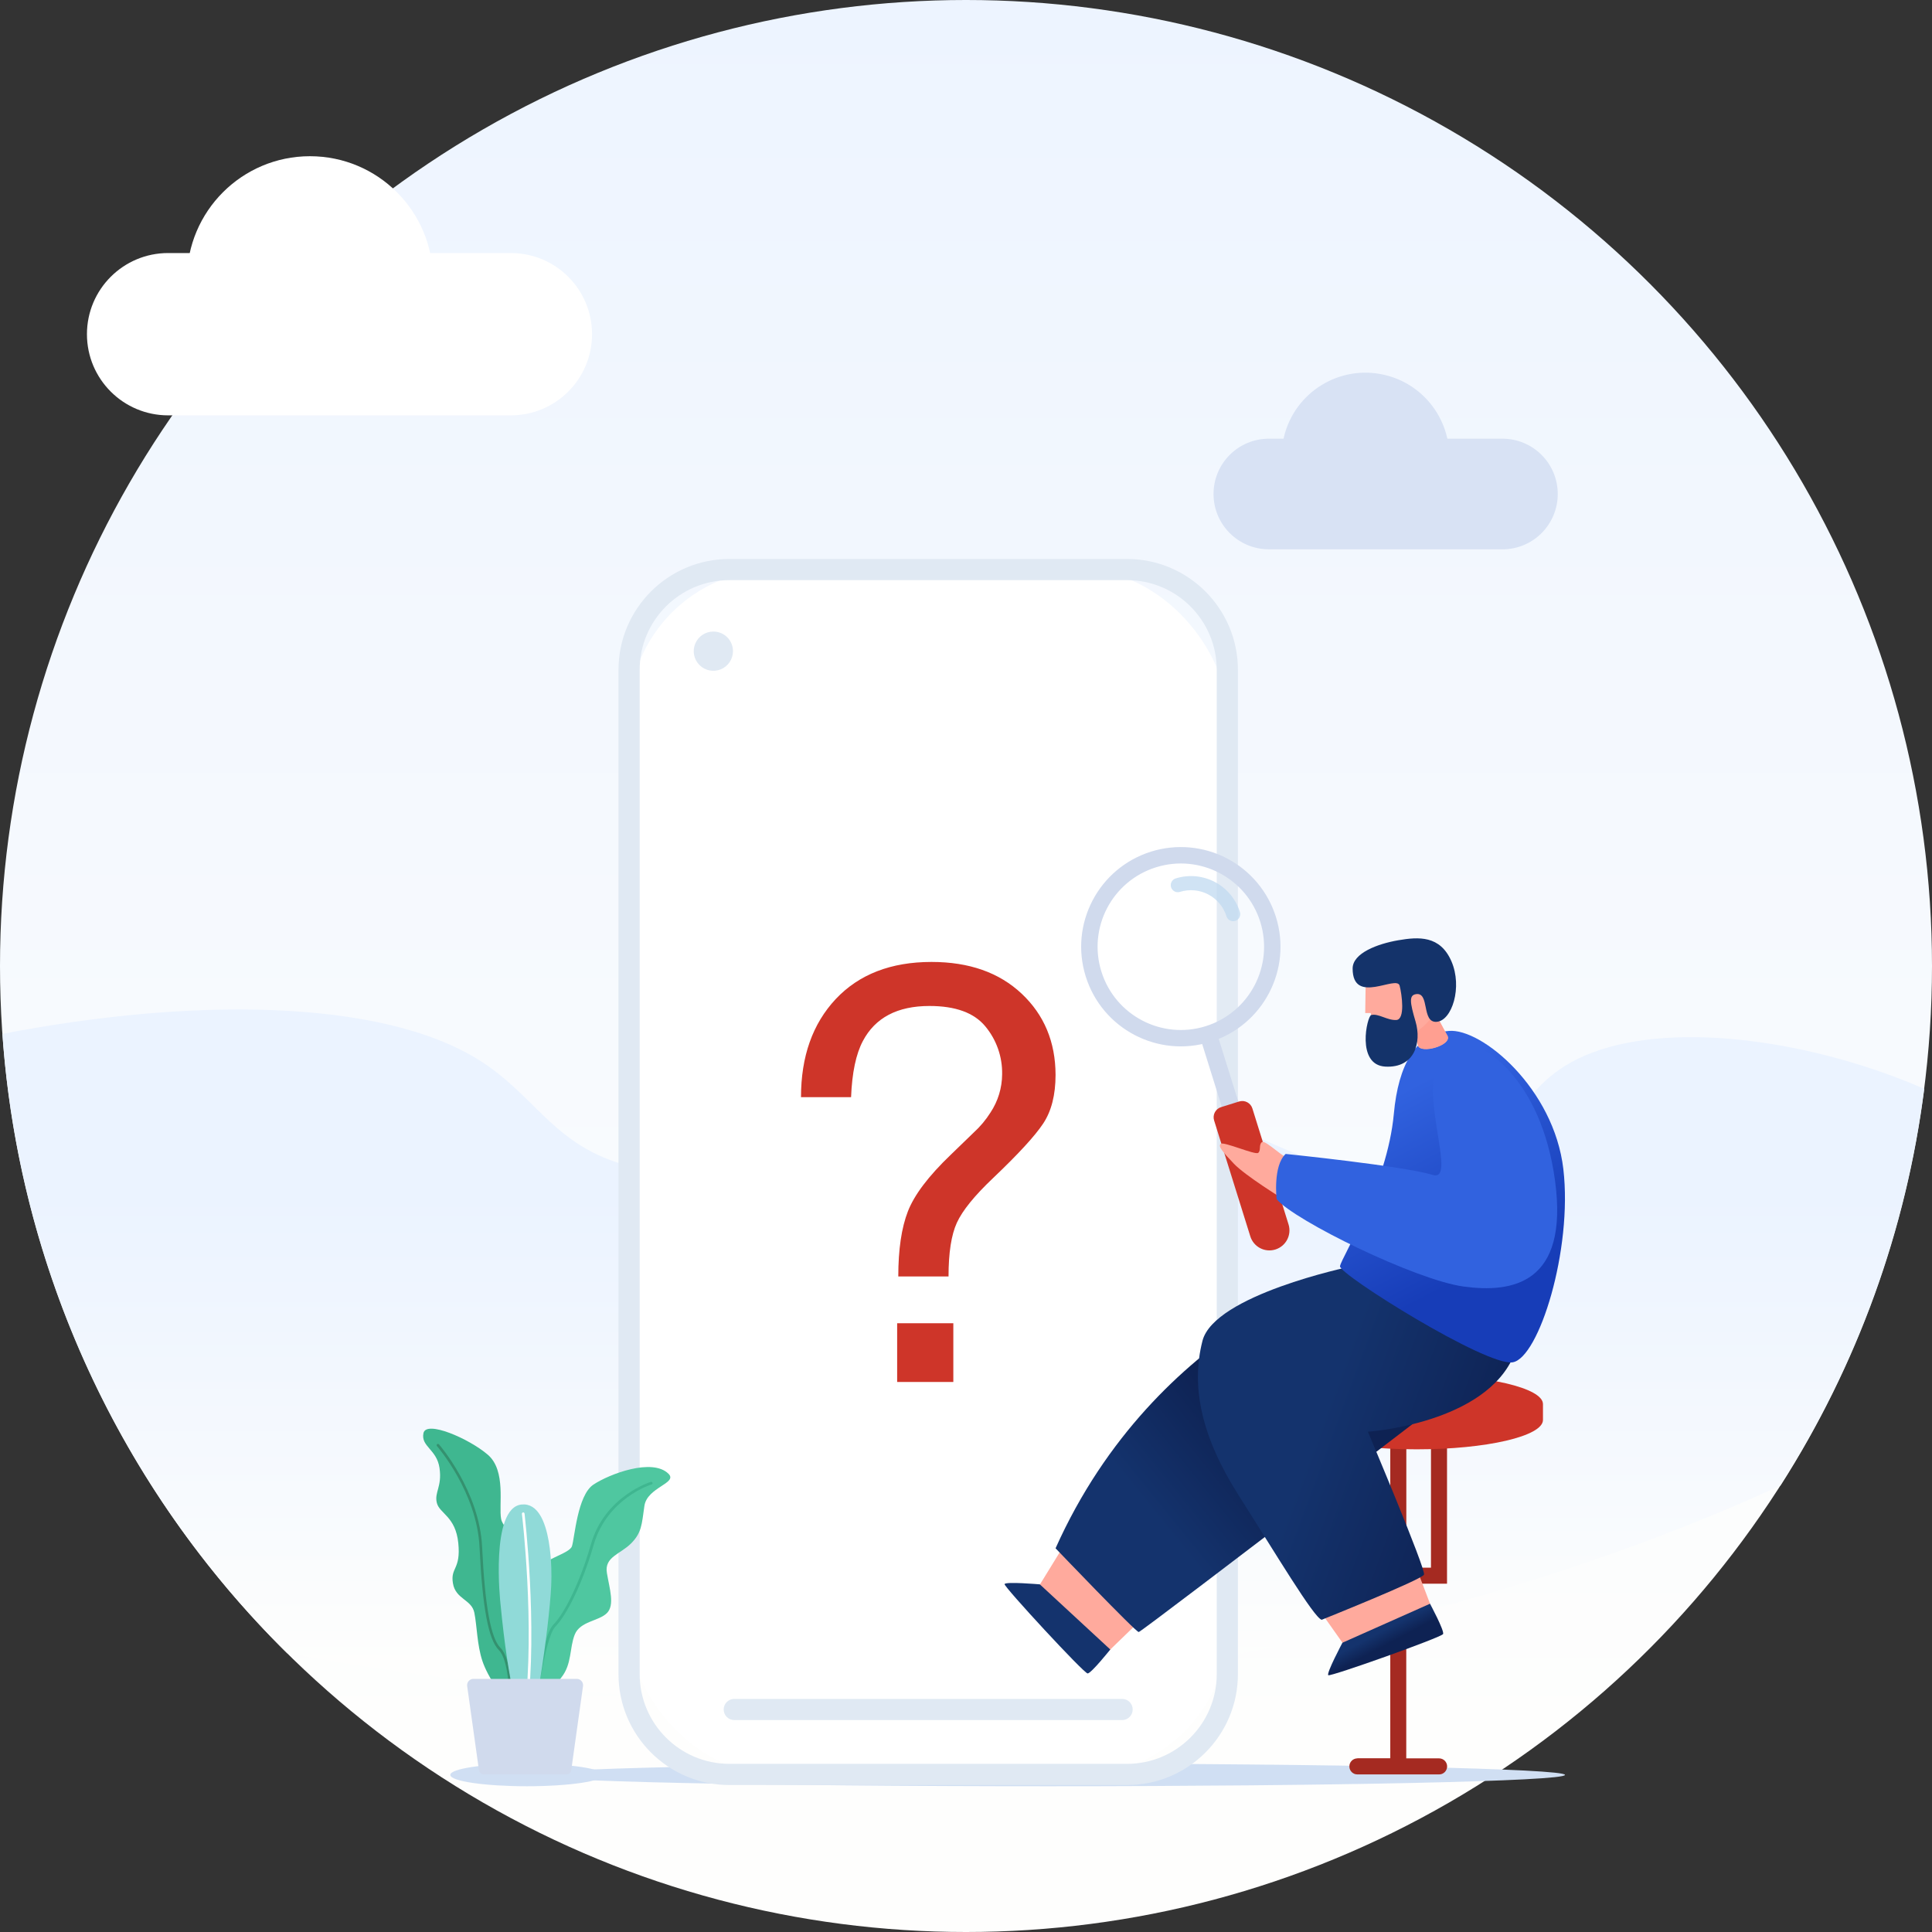 <?xml version="1.0" encoding="UTF-8"?>
<svg width="375px" height="375px" viewBox="0 0 375 375" version="1.1" xmlns="http://www.w3.org/2000/svg" xmlns:xlink="http://www.w3.org/1999/xlink">
    <rect x="0" y="0" width="375" height="375" fill="#333333" stroke="none"/>
    <title>Asset 1@2x</title>
    <defs>
        <linearGradient x1="50%" y1="90.064%" x2="50%" y2="-9.934%" id="linearGradient-1">
            <stop stop-color="#FEFEFD" offset="0%"></stop>
            <stop stop-color="#EBF3FF" offset="100%"></stop>
        </linearGradient>
        <linearGradient x1="49.999%" y1="95.058%" x2="49.999%" y2="14.975%" id="linearGradient-2">
            <stop stop-color="#FEFEFD" offset="0%"></stop>
            <stop stop-color="#EBF3FF" offset="84%"></stop>
        </linearGradient>
        <path d="M263.47,341.282 L269.853,341.282 L269.853,280.127 L272.963,280.127 L272.963,304.29 L277.757,304.29 L277.757,280.127 L280.86,280.127 L280.86,307.393 L272.949,307.393 L272.949,341.303 L279.325,341.303 C280.184,341.303 280.88,341.999 280.88,342.857 C280.88,343.716 280.184,344.412 279.325,344.412 L263.47,344.412 C262.611,344.412 261.915,343.716 261.915,342.857 C261.915,341.999 262.611,341.303 263.47,341.303 L263.47,341.282 Z" id="path-3"></path>
        <linearGradient x1="25.281%" y1="76.509%" x2="8.962%" y2="93.811%" id="linearGradient-4">
            <stop stop-color="#14336D" offset="0%"></stop>
            <stop stop-color="#0E2253" offset="97%"></stop>
        </linearGradient>
        <linearGradient x1="17.967%" y1="62.927%" x2="43.584%" y2="46.845%" id="linearGradient-5">
            <stop stop-color="#14336D" offset="0%"></stop>
            <stop stop-color="#0E2253" offset="97%"></stop>
        </linearGradient>
        <linearGradient x1="38.694%" y1="47.501%" x2="92.228%" y2="69.142%" id="linearGradient-6">
            <stop stop-color="#14336D" offset="0%"></stop>
            <stop stop-color="#0E2253" offset="97%"></stop>
        </linearGradient>
        <linearGradient x1="36.24%" y1="15.256%" x2="57.915%" y2="75.087%" id="linearGradient-7">
            <stop stop-color="#3162DF" offset="0%"></stop>
            <stop stop-color="#173DB8" offset="96%"></stop>
        </linearGradient>
        <linearGradient x1="-2891.651%" y1="53.606%" x2="-2934.506%" y2="132.322%" id="linearGradient-8">
            <stop stop-color="#3162DF" offset="0%"></stop>
            <stop stop-color="#173DB8" offset="96%"></stop>
        </linearGradient>
        <linearGradient x1="39.374%" y1="44.195%" x2="50.625%" y2="57.284%" id="linearGradient-9">
            <stop stop-color="#14336D" offset="0%"></stop>
            <stop stop-color="#0E2253" offset="97%"></stop>
        </linearGradient>
    </defs>
    <g id="Last-Update" stroke="none" stroke-width="1" fill="none" fill-rule="evenodd">
        <g id="New---7" transform="translate(0, -83)" fill-rule="nonzero">
            <g id="Asset-1" transform="translate(0, 83)">
                <circle id="Oval" fill="url(#linearGradient-1)" cx="187.5" cy="187.5" r="187.5"></circle>
                <path d="M373.493,211.342 C352.83,202.315 325.933,197.993 309.112,204.287 C293.359,210.198 295.88,221.923 279.702,226.766 C253.593,234.587 235.505,207.499 196.657,208.78 C162.09,209.924 150.084,232.238 123.995,226.766 C107.708,223.341 104.619,213.068 93.031,205.787 C73.614,193.609 36.3,193.739 0.473,200.678 C3.62,246.143 23.274,288.892 55.738,320.879 C91.147,327.433 129.708,330.926 167.261,329.536 C233.3,327.084 300.133,309.393 345.597,288.332 C360.491,265.055 370.02,238.756 373.493,211.342 Z" id="Path" fill="url(#linearGradient-2)"></path>
                <path d="M303.763,344.508 C303.763,345.727 258.847,346.707 203.451,346.707 C148.056,346.707 103.14,345.754 103.14,344.508 C103.14,343.261 148.049,342.309 203.451,342.309 C258.854,342.309 303.763,343.316 303.763,344.508 Z" id="Path" fill="#D0DFF3"></path>
                <path d="M291.619,106.619 L246.286,106.619 C240.357,106.619 235.55,101.815 235.546,95.887 L235.546,95.887 C235.544,93.038 236.675,90.305 238.69,88.291 C240.704,86.277 243.437,85.146 246.286,85.148 L291.619,85.148 C294.468,85.146 297.201,86.277 299.215,88.291 C301.23,90.305 302.361,93.038 302.359,95.887 L302.359,95.887 C302.361,98.736 301.23,101.468 299.215,103.483 C297.201,105.497 294.468,106.628 291.619,106.626 L291.619,106.619 Z" id="Path" fill="#D8E2F4"></path>
                <circle id="Oval" fill="#D8E2F4" transform="translate(265.031, 88.605) rotate(-76.6) translate(-265.031, -88.605) " cx="265.031" cy="88.605" r="16.267"></circle>
                <path d="M99.161,80.62 L32.629,80.62 C23.929,80.62 16.876,73.568 16.876,64.867 L16.876,64.867 C16.876,56.167 23.929,49.115 32.629,49.115 L99.161,49.115 C107.861,49.115 114.914,56.167 114.914,64.867 L114.914,64.867 C114.914,73.568 107.861,80.62 99.161,80.62 L99.161,80.62 Z" id="Path" fill="#FFFFFF"></path>
                <circle id="Oval" fill="#FFFFFF" cx="60.162" cy="54.197" r="23.876"></circle>
                <rect id="Rectangle" fill="#FFFFFF" x="122.105" y="110.551" width="116.112" height="233.875" rx="28.41"></rect>
                <path d="M218.766,346.474 L141.563,346.474 C129.687,346.462 120.062,336.837 120.05,324.961 L120.05,130.002 C120.066,118.128 129.689,108.507 141.563,108.496 L218.766,108.496 C230.64,108.507 240.264,118.128 240.279,130.002 L240.279,324.961 C240.268,336.837 230.643,346.462 218.766,346.474 L218.766,346.474 Z M141.563,112.605 C131.957,112.613 124.171,120.396 124.16,130.002 L124.16,324.961 C124.171,334.568 131.956,342.353 141.563,342.364 L218.766,342.364 C228.373,342.353 236.158,334.568 236.169,324.961 L236.169,130.002 C236.158,120.396 228.372,112.613 218.766,112.605 L141.563,112.605 Z" id="Shape" fill="#E0E9F3"></path>
                <path d="M217.8,333.865 L142.522,333.865 C141.387,333.865 140.467,332.945 140.467,331.81 C140.467,330.675 141.387,329.755 142.522,329.755 L217.8,329.755 C218.935,329.755 219.855,330.675 219.855,331.81 C219.855,332.945 218.935,333.865 217.8,333.865 L217.8,333.865 Z" id="Path" fill="#E0E9F3"></path>
                <path d="M142.269,126.393 C142.269,127.933 141.34,129.322 139.916,129.912 C138.493,130.501 136.854,130.173 135.766,129.083 C134.677,127.992 134.353,126.353 134.944,124.931 C135.536,123.508 136.927,122.582 138.468,122.585 C139.477,122.583 140.446,122.984 141.16,123.698 C141.873,124.413 142.272,125.383 142.269,126.393 Z" id="Path" fill="#E0E9F3"></path>
                <path d="M162.213,193.918 C166.729,189.119 172.925,186.717 180.802,186.712 C188.107,186.712 193.943,188.767 198.308,192.877 C202.673,196.986 204.865,202.237 204.883,208.629 C204.883,212.506 204.086,215.65 202.493,218.061 C200.899,220.471 197.643,224.015 192.726,228.69 C189.146,232.087 186.815,234.964 185.733,237.32 C184.651,239.676 184.11,243.158 184.11,247.765 L174.357,247.765 C174.357,242.541 174.978,238.329 176.22,235.128 C177.462,231.928 180.224,228.275 184.507,224.17 L188.979,219.841 C190.238,218.697 191.336,217.388 192.246,215.951 C193.709,213.747 194.497,211.165 194.513,208.52 C194.578,205.122 193.415,201.815 191.24,199.205 C189.062,196.575 185.452,195.26 180.411,195.26 C174.188,195.26 169.88,197.525 167.487,202.054 C166.145,204.575 165.38,208.212 165.193,212.965 L155.474,212.965 C155.474,205.07 157.72,198.721 162.213,193.918 Z M174.137,256.84 L185.041,256.84 L185.041,268.237 L174.137,268.237 L174.137,256.84 Z" id="Shape" fill="#CE3529"></path>
                <path d="M117.119,344.508 C117.119,345.727 110.469,346.707 102.257,346.707 C94.045,346.707 87.401,345.727 87.401,344.508 C87.401,343.289 94.051,342.309 102.257,342.309 C110.462,342.309 117.119,343.316 117.119,344.508 Z" id="Path" fill="#D0DFF3"></path>
                <path d="M82.189,278.195 C81.675,280.791 84.791,281.312 85.312,284.955 C85.832,288.599 84.271,289.633 84.791,291.715 C85.312,293.797 88.435,294.318 88.956,299.516 C89.476,304.715 87.394,304.194 87.915,307.318 C88.435,310.441 91.551,310.434 92.072,313.037 C92.593,315.639 92.593,319.276 93.634,322.399 C94.675,325.522 97.791,330.2 99.353,330.2 C100.914,330.2 105.072,321.358 104.037,318.755 C103.003,316.153 101.435,315.639 101.435,313.557 C101.435,311.475 103.489,306.276 102.996,302.633 C102.503,298.989 97.791,297.434 97.27,294.832 C96.75,292.229 98.311,285.476 94.675,282.353 C91.038,279.23 82.675,275.593 82.189,278.195 Z" id="Path" fill="#3FB790"></path>
                <path d="M99.079,329.303 C99.01,329.305 98.944,329.279 98.895,329.231 C98.846,329.184 98.818,329.118 98.818,329.05 C98.818,328.981 98.777,322.201 96.798,320.242 C94.818,318.283 93.64,312.084 93.079,300.311 C92.572,289.606 84.901,280.791 84.826,280.702 C84.777,280.654 84.749,280.589 84.749,280.521 C84.749,280.452 84.777,280.387 84.826,280.339 C84.929,280.24 85.092,280.24 85.196,280.339 C85.271,280.428 93.058,289.373 93.579,300.263 C94.127,311.742 95.257,317.968 97.14,319.851 C99.277,321.981 99.318,328.755 99.318,329.022 C99.318,329.166 99.202,329.282 99.058,329.282 L99.079,329.303 Z" id="Path" fill="#34916F"></path>
                <path d="M129.762,286.065 C131.598,287.9 125.598,288.661 125.078,292.304 C124.557,295.948 124.557,297.503 122.482,299.585 C120.407,301.667 117.277,302.188 117.797,305.304 C118.318,308.42 119.359,311.543 117.797,313.105 C116.235,314.667 112.599,314.667 111.558,317.269 C110.517,319.872 111.037,322.988 108.962,325.591 C106.887,328.193 103.756,333.385 101.161,332.351 C98.565,331.317 100.12,319.338 101.161,317.283 C102.202,315.228 103.215,313.639 103.215,312.078 C103.215,310.516 102.695,307.92 103.736,305.318 C104.777,302.715 110.496,301.681 111.016,300.119 C111.537,298.558 112.058,290.236 115.181,288.161 C118.304,286.085 126.639,282.942 129.762,286.065 Z" id="Path" fill="#4FC7A0"></path>
                <path d="M101.962,331.454 C101.916,331.456 101.871,331.443 101.832,331.419 C101.709,331.345 101.669,331.186 101.743,331.063 C101.743,331.029 103.846,327.543 104.284,325.783 C104.4,325.331 104.537,324.646 104.695,323.851 C105.27,320.961 106.14,316.598 107.476,315.262 C109.414,313.324 112.516,307.379 114.688,299.777 C117.366,290.4 126.215,287.661 126.331,287.633 C126.471,287.593 126.617,287.672 126.66,287.811 C126.699,287.949 126.62,288.094 126.482,288.133 C126.393,288.133 117.811,290.825 115.215,299.914 C113.016,307.605 109.859,313.612 107.873,315.632 C106.647,316.858 105.763,321.296 105.229,323.954 C105.072,324.755 104.935,325.447 104.818,325.913 C104.359,327.748 102.304,331.187 102.215,331.33 C102.162,331.418 102.063,331.466 101.962,331.454 L101.962,331.454 Z" id="Path" fill="#3FB690"></path>
                <path d="M101.298,292.017 C95.058,292.537 97.14,311.263 97.14,311.263 C98.702,327.378 100.784,334.666 102.339,335.18 C103.893,335.693 107.023,312.304 107.023,306.578 C107.023,306.578 107.53,291.496 101.298,292.017 Z" id="Path" fill="#90DAD8"></path>
                <path d="M102.051,332.584 L102.051,332.584 C101.982,332.575 101.919,332.539 101.876,332.484 C101.834,332.428 101.815,332.358 101.825,332.289 C103.88,315.358 101.332,294.085 101.305,293.873 C101.282,293.777 101.317,293.676 101.393,293.613 C101.469,293.55 101.575,293.536 101.665,293.577 C101.755,293.617 101.814,293.706 101.818,293.804 C101.818,294.024 104.4,315.358 102.339,332.351 C102.332,332.42 102.298,332.484 102.244,332.527 C102.189,332.571 102.12,332.591 102.051,332.584 L102.051,332.584 Z" id="Path" fill="#FFFFFF"></path>
                <path d="M109.832,344.419 L94.01,344.419 C93.529,344.459 93.089,344.142 92.976,343.672 L90.675,327.235 C90.636,326.888 90.746,326.542 90.977,326.281 C91.208,326.019 91.538,325.868 91.887,325.865 L111.948,325.865 C112.298,325.867 112.63,326.017 112.863,326.278 C113.095,326.539 113.206,326.887 113.167,327.235 L110.866,343.672 C110.748,344.139 110.312,344.454 109.832,344.419 Z" id="Path" fill="#D0DAED"></path>
                <g id="Path">
                    <use fill="#CE3529" xlink:href="#path-3"></use>
                    <use fill-opacity="0.2" fill="#000000" xlink:href="#path-3"></use>
                </g>
                <path d="M274.969,266.833 C288.51,266.833 299.489,269.387 299.489,272.531 L299.489,275.613 C299.489,278.764 288.531,281.312 274.969,281.312 C261.408,281.312 250.45,278.764 250.45,275.613 L250.45,272.531 C250.45,269.387 261.429,266.833 274.969,266.833 Z" id="Path" fill="#CE3529"></path>
                <circle id="Oval" fill="#FFFFFF" opacity="0.1" transform="translate(229.2, 183.766) rotate(-62.15) translate(-229.2, -183.766) " cx="229.2" cy="183.766" r="16.157"></circle>
                <path d="M239.361,178.809 C238.761,178.808 238.23,178.417 238.053,177.843 C237.483,176.018 236.21,174.494 234.516,173.607 C232.821,172.721 230.844,172.545 229.019,173.117 C228.297,173.342 227.528,172.939 227.303,172.216 C227.078,171.494 227.482,170.726 228.204,170.501 C233.448,168.866 239.025,171.787 240.669,177.028 C240.8,177.444 240.725,177.898 240.467,178.25 C240.208,178.601 239.798,178.809 239.361,178.809 L239.361,178.809 Z" id="Path" fill="#C0DAF0" opacity="0.748"></path>
                <path d="M223.43,165.295 C213.235,168.481 207.552,179.328 210.737,189.524 C213.922,199.719 224.768,205.403 234.964,202.219 C245.16,199.036 250.845,188.19 247.662,177.993 C246.133,173.096 242.721,169.006 238.177,166.625 C233.632,164.243 228.327,163.765 223.43,165.295 Z M234.019,199.185 C225.502,201.845 216.441,197.098 213.78,188.582 C211.118,180.066 215.864,171.005 224.379,168.342 C232.895,165.679 241.957,170.423 244.621,178.939 C247.282,187.457 242.536,196.52 234.019,199.185 Z" id="Shape" fill="#D0DAED"></path>
                <polygon id="Rectangle" fill="#D0DAED" transform="translate(237.065, 208.926) rotate(-17.35) translate(-237.065, -208.926) " points="235.384 201.262 238.747 201.262 238.747 216.59 235.384 216.59"></polygon>
                <path d="M247.559,242.525 L247.559,242.525 C246.574,242.836 245.505,242.741 244.59,242.261 C243.675,241.782 242.989,240.958 242.683,239.971 L235.656,217.472 C235.492,216.947 235.544,216.38 235.801,215.894 C236.059,215.409 236.5,215.047 237.026,214.889 L240.512,213.8 C241.036,213.636 241.604,213.689 242.089,213.946 C242.574,214.203 242.936,214.644 243.094,215.17 L250.107,237.663 C250.742,239.709 249.603,241.882 247.559,242.525 Z" id="Path" fill="#CE3529"></path>
                <path d="M248.916,232.642 C248.916,232.642 241.676,228.177 239.491,225.868 C237.306,223.56 236.382,222.512 236.943,222.019 C237.505,221.526 243.614,224.225 244.21,223.773 C244.806,223.321 244.279,222.191 244.943,221.677 C245.607,221.163 249.553,225.231 250.491,224.923 C251.429,224.615 249.991,231.923 248.916,232.642 Z" id="Path" fill="#FFAA9D"></path>
                <polygon id="Path" fill="#FFAA9D" points="220.04 315.783 214.732 320.92 201.28 308.475 205.705 301.277"></polygon>
                <path d="M215.506,320.166 C215.506,320.166 211.807,324.803 211.109,324.817 C210.41,324.831 194.883,308.023 194.986,307.482 C195.089,306.941 201.835,307.523 201.835,307.523 L215.506,320.166 Z" id="Path" fill="url(#linearGradient-4)"></path>
                <path d="M204.883,300.523 C204.883,300.523 220.43,316.776 221.026,316.776 C221.622,316.776 295.839,259.806 295.839,259.806 L264.374,245.881 C264.374,245.881 224.437,256.84 204.883,300.523 Z" id="Path" fill="url(#linearGradient-5)"></path>
                <polygon id="Path" fill="#FFAA9D" points="275.326 305.393 277.956 312.297 261.216 319.762 256.34 312.858"></polygon>
                <path d="M261.936,245.881 C261.936,245.881 235.669,251.361 233.396,260.264 C231.122,269.168 233.19,278.873 240.423,290.25 C247.655,301.626 255.025,313.995 256.539,314.399 C256.539,314.399 275.99,306.605 276.401,305.633 C276.812,304.66 265.511,277.894 265.511,277.894 C265.511,277.894 288.599,276.36 293.982,262.751 L261.936,245.881 Z" id="Path" fill="url(#linearGradient-6)"></path>
                <path d="M260.093,245.772 C259.86,247.32 288.544,265.285 293.619,264.422 C298.695,263.559 305.263,242.594 303.448,226.944 C301.633,211.294 287.62,199.548 281.223,200.102 C274.826,200.657 271.415,206.643 270.545,216.177 C269.264,230.129 260.36,244.046 260.093,245.772 Z" id="Path" fill="url(#linearGradient-7)"></path>
                <path d="M284.092,202.506 C287.476,202.219 299.106,209.04 301.831,229.17 C304.557,249.299 293.434,250.991 284.092,249.717 C274.75,248.443 251.217,236.882 247.792,232.759 C247.792,232.759 247.046,226.273 249.546,223.978 C249.546,223.978 272.223,226.286 278.113,228.053 C284.003,229.82 271.271,203.623 284.092,202.506 Z" id="Path" fill="url(#linearGradient-8)"></path>
                <path d="M277.565,311.283 C277.565,311.283 280.373,316.516 280.106,317.16 C279.839,317.803 258.278,325.468 257.826,325.159 C257.374,324.851 260.566,318.851 260.566,318.851 L277.565,311.283 Z" id="Path" fill="url(#linearGradient-9)"></path>
                <path d="M265.093,189.431 L264.99,196.63 L266.066,196.63 C266.066,196.63 266.922,202.582 271.127,201.643 C272.339,201.369 273.867,200.349 274.319,200.554 C274.771,200.76 275.079,202.424 275.195,202.897 C275.654,204.698 281.962,202.897 280.942,201.034 C279.921,199.171 278.524,196.883 278.825,196.239 C279.894,193.918 280.195,188.158 274.401,186.233 C269.785,184.644 265.148,186.979 265.093,189.431 Z" id="Path" fill="#FFAA9D"></path>
                <path d="M280.942,201 C279.969,199.246 278.524,196.849 278.825,196.205 C278.825,196.205 276.394,199.952 274.148,200.513 L274.148,200.513 C274.208,200.498 274.272,200.498 274.332,200.513 C274.86,200.753 275.093,202.383 275.209,202.856 C275.654,204.664 281.962,202.842 280.942,201 Z" id="Path" fill="#FF9F91"></path>
                <path d="M274.826,192.966 C277.565,192.5 275.853,198.534 278.839,198.335 C281.825,198.137 283.907,191.609 281.716,186.575 C279.524,181.541 275.353,181.822 271.38,182.507 C267.408,183.192 262.545,184.993 262.545,187.986 C262.545,195.212 271.107,189.151 271.668,191.322 C272.106,193.007 272.778,197.863 271.038,197.979 C269.298,198.096 267.524,196.65 266.148,197.02 C265.353,197.233 263.175,206.712 268.887,207.027 C274.6,207.342 275.949,202.362 274.764,198.301 C273.62,194.445 273.504,193.192 274.826,192.966 Z" id="Path" fill="#14336A"></path>
            </g>
        </g>
    </g>
</svg>